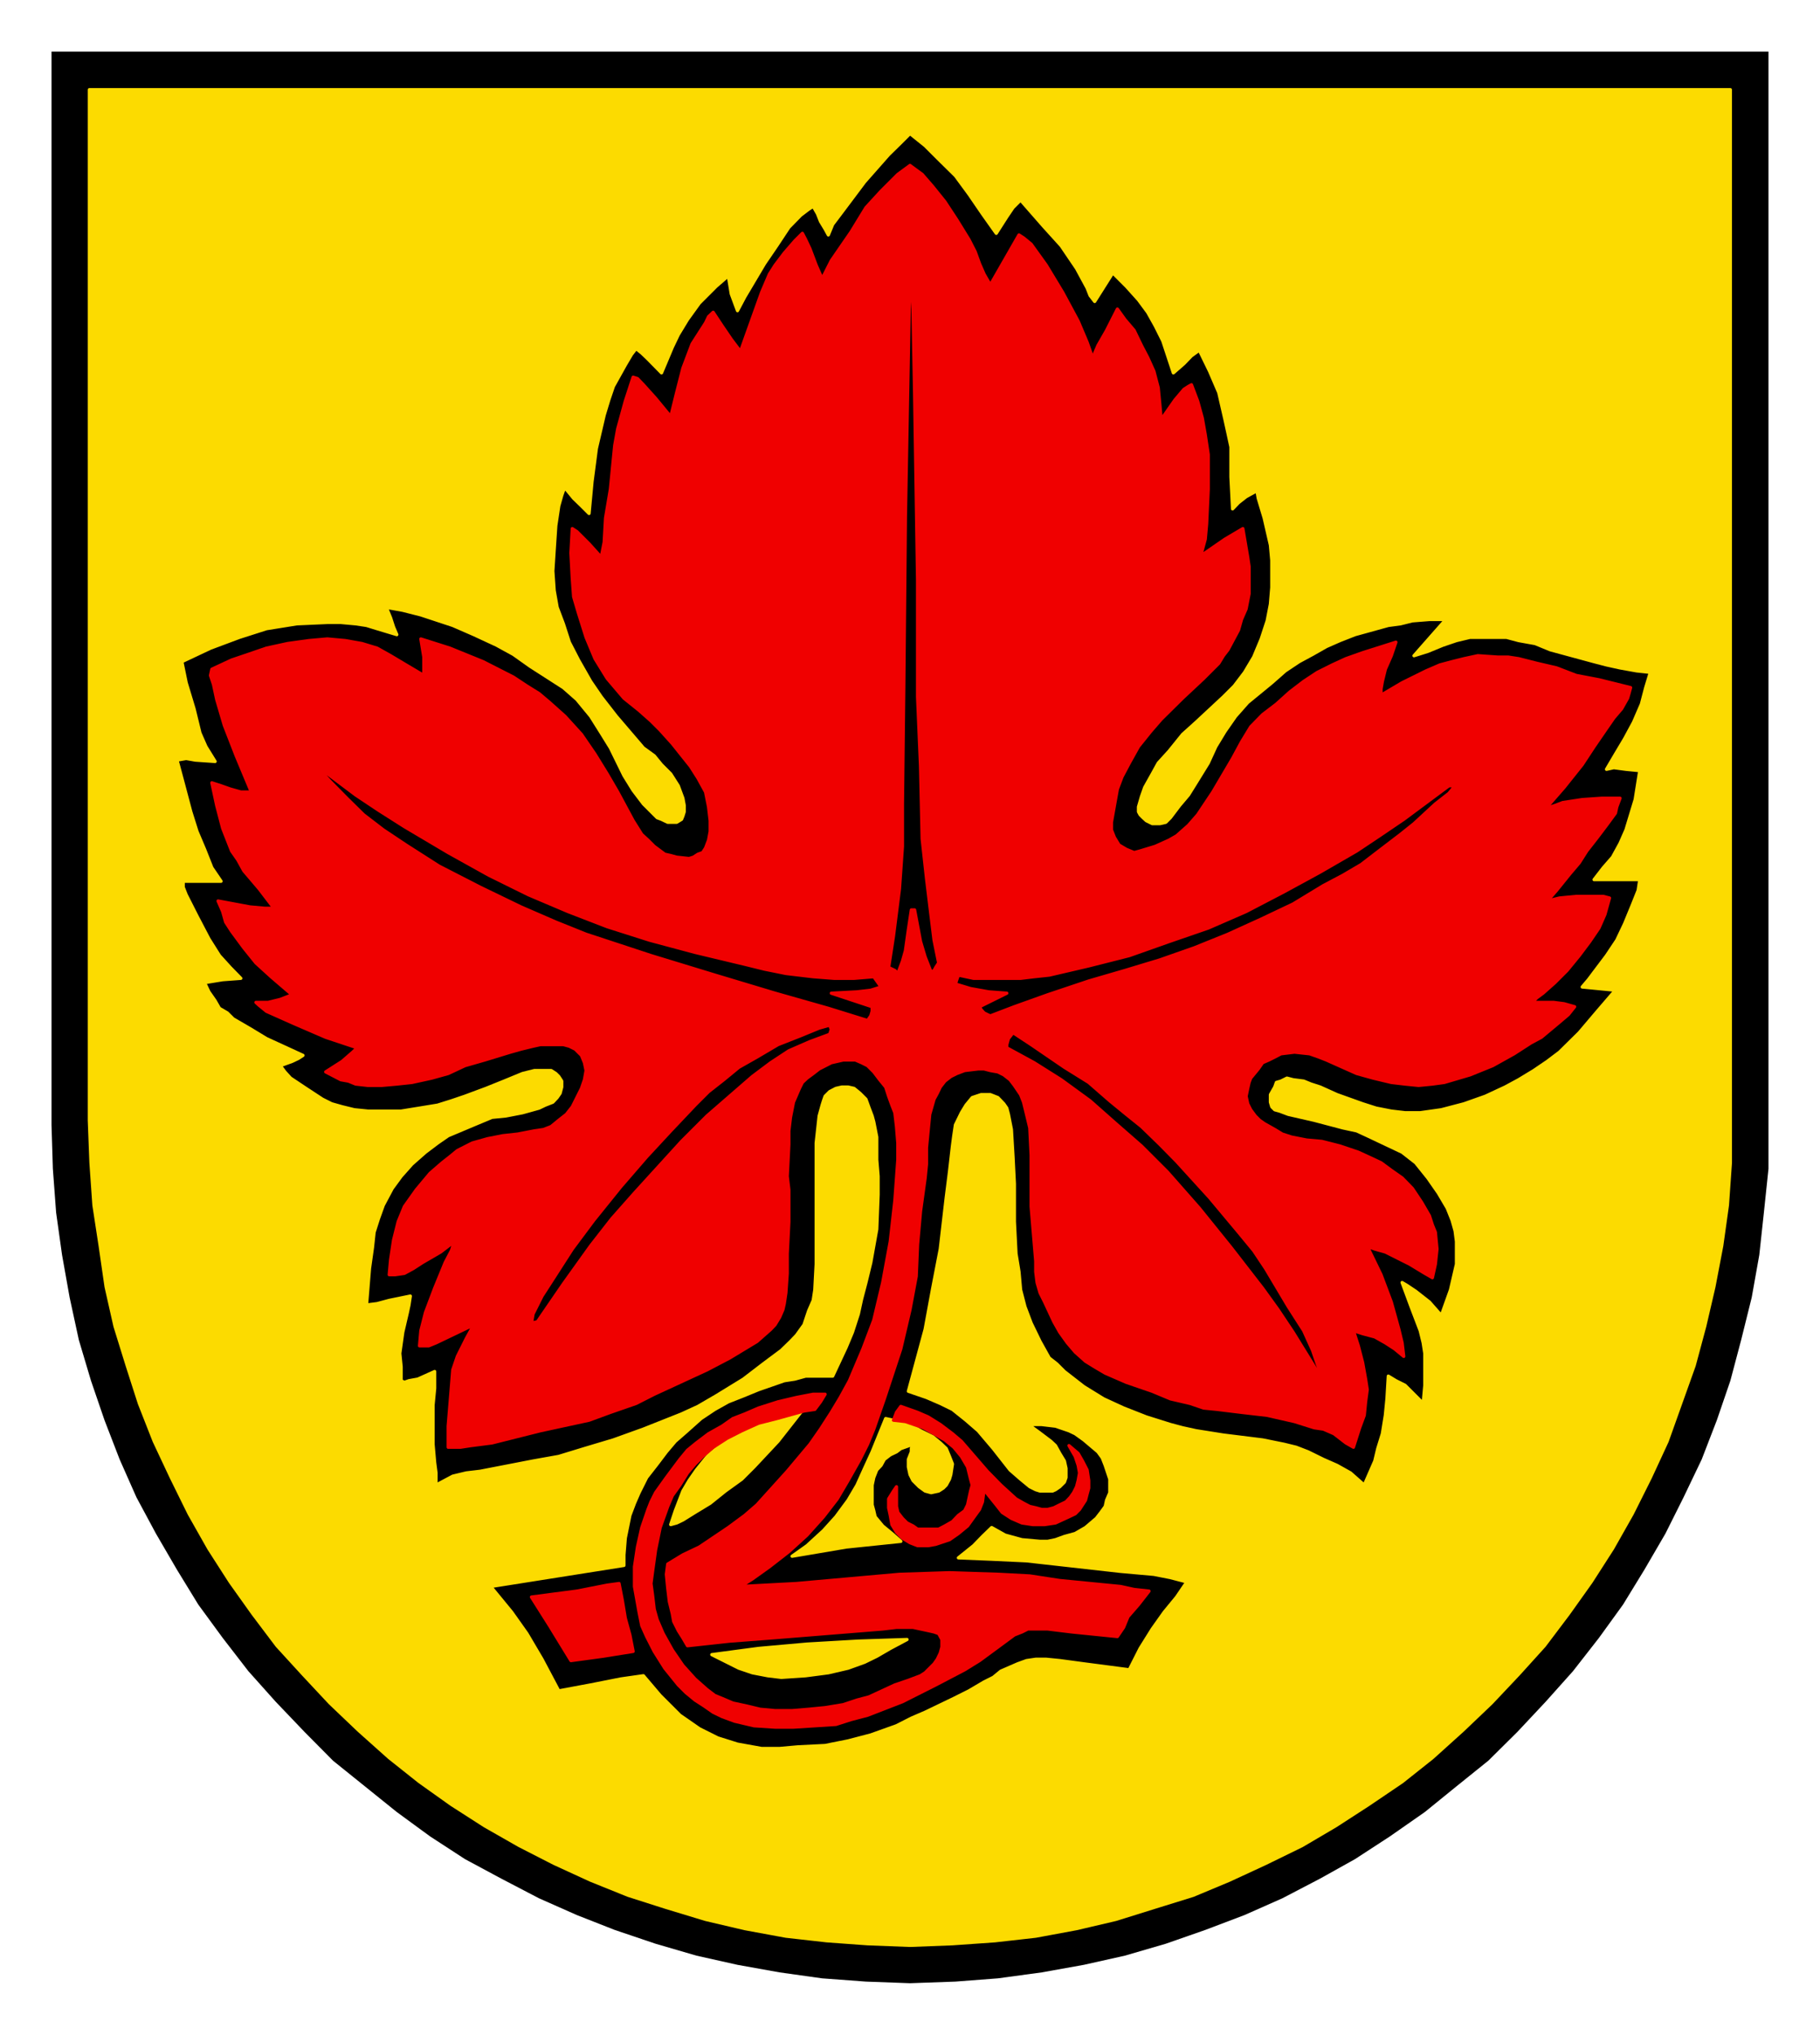 <?xml version="1.0" encoding="UTF-8" standalone="no"?>
<!DOCTYPE svg PUBLIC "-//W3C//DTD SVG 1.0//EN" "http://www.w3.org/TR/2001/REC-SVG-20010904/DTD/svg10.dtd">
<!-- Created with Inkscape (http://www.inkscape.org/) by Marsupilami -->
<svg
   xmlns:svg="http://www.w3.org/2000/svg"
   xmlns="http://www.w3.org/2000/svg"
   version="1.0"
   width="687"
   height="768"
   viewBox="-2.381 -2.381 84.138 94.05"
   id="svg15337">
  <defs
     id="defs15339">
    <clipPath
       id="clipPath13862">
      <path
         d="M 354.48,410.28 L 418.19,410.28 L 418.19,338.65 L 354.48,338.65 L 354.48,410.28 z"
         id="path13864" />
    </clipPath>
    <clipPath
       id="clipPath13874">
      <path
         d="M 354.48,410.28 L 418.19,410.28 L 418.19,338.65 L 354.48,338.65 L 354.48,410.28 z"
         id="path13876" />
    </clipPath>
  </defs>
  <g
     transform="translate(-335.312,-487.718)"
     id="layer1">
    <g
       transform="matrix(1.25,0,0,1.25,-107.925,64.293)"
       id="g13858">
      <g
         clip-path="url(#clipPath13862)"
         id="g13860">
        <g
           id="g13866">
          <path
             d="M 354.59,338.74 L 418.09,338.74 L 418.09,378.43 L 418.09,378.43 L 418.09,380.05 L 417.92,381.67 L 417.75,383.24 L 417.47,384.81 L 417.08,386.38 L 416.68,387.89 L 416.18,389.35 L 415.62,390.8 L 414.95,392.2 L 414.28,393.54 L 413.5,394.88 L 412.71,396.17 L 411.82,397.4 L 410.86,398.63 L 409.85,399.76 L 408.8,400.88 L 407.73,401.94 L 406.55,402.89 L 405.38,403.84 L 404.09,404.74 L 402.8,405.58 L 401.51,406.3 L 400.11,407.03 L 398.71,407.65 L 397.26,408.2 L 395.8,408.71 L 394.29,409.15 L 392.77,409.49 L 391.21,409.77 L 389.59,409.99 L 388.02,410.11 L 386.34,410.17 L 386.34,410.17 L 384.71,410.11 L 383.09,409.99 L 381.52,409.77 L 379.96,409.49 L 378.44,409.15 L 376.93,408.71 L 375.42,408.2 L 374.02,407.65 L 372.62,407.03 L 371.22,406.3 L 369.88,405.58 L 368.59,404.74 L 367.36,403.84 L 366.18,402.89 L 365,401.94 L 363.95,400.88 L 362.88,399.76 L 361.87,398.63 L 360.92,397.4 L 360.02,396.17 L 359.23,394.88 L 358.45,393.54 L 357.73,392.2 L 357.11,390.8 L 356.55,389.35 L 356.05,387.89 L 355.6,386.38 L 355.26,384.81 L 354.98,383.24 L 354.76,381.67 L 354.64,380.05 L 354.59,378.43 L 354.59,338.74 z"
             id="path13868"
             style="fill:#000000;fill-opacity:1;fill-rule:evenodd;stroke:none" />
        </g>
      </g>
    </g>
    <g
       transform="matrix(1.25,0,0,1.25,-107.925,64.293)"
       id="g13870">
      <g
         clip-path="url(#clipPath13874)"
         id="g13872">
        <path
           d="M 385.84,400.65 L 385.84,400.65 L 386.39,400.37 L 386.9,400.15 L 386.9,400.15 L 387.96,399.64 L 388.52,399.36 L 389.08,399.03 L 389.08,399.03 L 389.42,398.86 L 389.7,398.63 L 389.7,398.63 L 390.32,398.36 L 390.65,398.24 L 390.99,398.19 L 390.99,398.19 L 391.38,398.19 L 391.88,398.24 L 392.77,398.36 L 392.77,398.36 L 394.45,398.58 L 394.45,398.58 L 394.85,397.79 L 395.3,397.07 L 395.3,397.07 L 395.74,396.45 L 396.2,395.89 L 396.2,395.89 L 396.58,395.33 L 396.58,395.33 L 395.97,395.17 L 395.36,395.05 L 394.13,394.94 L 394.13,394.94 L 390.65,394.55 L 390.65,394.55 L 389.36,394.49 L 388.13,394.44 L 388.13,394.44 L 388.69,393.99 L 388.69,393.99 L 389.02,393.65 L 389.36,393.32 L 389.36,393.32 L 389.86,393.6 L 390.48,393.77 L 391.15,393.83 L 391.43,393.83 L 391.72,393.77 L 391.72,393.77 L 392.05,393.65 L 392.45,393.54 L 392.45,393.54 L 392.83,393.32 L 393.23,392.98 L 393.23,392.98 L 393.4,392.76 L 393.56,392.54 L 393.61,392.31 L 393.73,392.03 L 393.73,392.03 L 393.73,391.75 L 393.73,391.53 L 393.56,391.02 L 393.56,391.02 L 393.45,390.74 L 393.29,390.52 L 392.77,390.08 L 392.77,390.08 L 392.45,389.85 L 392.22,389.74 L 392.22,389.74 L 391.72,389.57 L 391.21,389.51 L 391.21,389.51 L 390.99,389.51 L 390.88,389.51 L 390.82,389.57 L 390.82,389.57 L 390.88,389.63 L 391.1,389.79 L 391.55,390.13 L 391.55,390.13 L 391.72,390.29 L 391.72,390.29 L 391.88,390.58 L 392.05,390.86 L 392.11,391.13 L 392.11,391.3 L 392.11,391.47 L 392.11,391.47 L 392.05,391.64 L 391.88,391.81 L 391.88,391.81 L 391.72,391.92 L 391.61,391.97 L 391.61,391.97 L 391.38,391.97 L 391.15,391.97 L 390.99,391.92 L 390.77,391.81 L 390.43,391.53 L 390.04,391.19 L 389.42,390.4 L 388.86,389.74 L 388.86,389.74 L 388.41,389.35 L 387.91,388.95 L 387.91,388.95 L 387.46,388.73 L 386.95,388.51 L 386.95,388.51 L 386.28,388.28 L 386.28,388.28 L 386.9,385.99 L 386.9,385.99 L 387.18,384.47 L 387.46,383.02 L 387.46,383.02 L 387.57,382.07 L 387.68,381.12 L 387.8,380.17 L 387.91,379.21 L 387.91,379.21 L 387.96,378.83 L 388.02,378.43 L 388.02,378.43 L 388.24,377.98 L 388.24,377.98 L 388.41,377.7 L 388.64,377.42 L 388.97,377.31 L 389.14,377.31 L 389.31,377.31 L 389.31,377.31 L 389.59,377.42 L 389.81,377.65 L 389.81,377.65 L 389.92,377.81 L 389.98,378.04 L 390.09,378.6 L 390.15,379.61 L 390.15,379.61 L 390.2,380.61 L 390.2,380.61 L 390.2,382.01 L 390.26,383.19 L 390.26,383.19 L 390.37,383.86 L 390.43,384.53 L 390.59,385.15 L 390.82,385.76 L 390.82,385.76 L 391.15,386.44 L 391.49,387.05 L 391.49,387.05 L 391.77,387.27 L 392.05,387.55 L 392.77,388.11 L 393.5,388.56 L 394.24,388.9 L 394.24,388.9 L 395.08,389.23 L 395.97,389.51 L 395.97,389.51 L 396.42,389.63 L 396.92,389.74 L 397.93,389.9 L 397.93,389.9 L 399.38,390.08 L 400.17,390.24 L 400.62,390.35 L 401.06,390.52 L 401.06,390.52 L 401.63,390.8 L 402.13,391.02 L 402.63,391.3 L 403.14,391.75 L 403.14,391.75 L 403.53,390.86 L 403.64,390.4 L 403.81,389.85 L 403.81,389.85 L 403.92,389.17 L 403.98,388.56 L 404.03,387.72 L 404.03,387.72 L 404.31,387.89 L 404.65,388.06 L 404.65,388.06 L 405.1,388.51 L 405.32,388.73 L 405.32,388.73 L 405.38,388.06 L 405.38,387.44 L 405.38,386.88 L 405.38,386.88 L 405.32,386.49 L 405.21,386.04 L 404.87,385.15 L 404.54,384.26 L 404.54,384.26 L 404.71,384.36 L 405.04,384.58 L 405.55,384.98 L 405.55,384.98 L 405.99,385.48 L 405.99,385.48 L 406.33,384.53 L 406.55,383.58 L 406.55,383.58 L 406.55,383.19 L 406.55,383.19 L 406.55,382.74 L 406.5,382.35 L 406.39,381.96 L 406.21,381.51 L 406.21,381.51 L 405.88,380.95 L 405.49,380.39 L 405.04,379.83 L 404.54,379.44 L 404.54,379.44 L 403.25,378.83 L 403.25,378.83 L 402.86,378.65 L 402.35,378.54 L 401.29,378.26 L 400.33,378.04 L 400.01,377.92 L 399.83,377.87 L 399.83,377.87 L 399.72,377.76 L 399.67,377.59 L 399.67,377.48 L 399.67,377.31 L 399.83,377.03 L 399.89,376.86 L 400.06,376.81 L 400.06,376.81 L 400.28,376.7 L 400.51,376.76 L 400.9,376.81 L 400.9,376.81 L 401.17,376.92 L 401.51,377.03 L 402.13,377.31 L 402.13,377.31 L 403.08,377.65 L 403.08,377.65 L 403.58,377.81 L 404.14,377.92 L 404.65,377.98 L 405.21,377.98 L 405.21,377.98 L 405.99,377.87 L 406.83,377.65 L 407.62,377.37 L 408.35,377.03 L 408.35,377.03 L 408.85,376.76 L 409.41,376.42 L 409.91,376.08 L 410.36,375.74 L 410.36,375.74 L 411.09,375.02 L 411.76,374.23 L 412.43,373.45 L 412.43,373.45 L 411.82,373.39 L 411.2,373.33 L 411.2,373.33 L 411.43,373.06 L 411.64,372.78 L 411.64,372.78 L 412.1,372.17 L 412.48,371.6 L 412.48,371.6 L 412.77,370.99 L 413.05,370.31 L 413.27,369.76 L 413.33,369.36 L 413.33,369.36 L 412.88,369.36 L 412.48,369.36 L 411.64,369.36 L 411.64,369.36 L 411.98,368.92 L 412.32,368.53 L 412.32,368.53 L 412.6,368.02 L 412.82,367.52 L 412.99,366.96 L 413.16,366.4 L 413.16,366.4 L 413.33,365.33 L 413.33,365.33 L 412.82,365.28 L 412.37,365.22 L 412.1,365.28 L 412.1,365.28 L 412.43,364.72 L 412.77,364.15 L 413.1,363.54 L 413.39,362.87 L 413.39,362.87 L 413.55,362.26 L 413.72,361.7 L 413.72,361.7 L 413.77,361.7 L 413.77,361.7 L 413.21,361.64 L 412.6,361.53 L 412.6,361.53 L 412.1,361.42 L 411.64,361.3 L 411.64,361.3 L 410.02,360.86 L 410.02,360.86 L 409.46,360.63 L 408.85,360.52 L 408.85,360.52 L 408.4,360.4 L 407.95,360.4 L 407.56,360.4 L 407.05,360.4 L 407.05,360.4 L 406.55,360.52 L 406.05,360.69 L 406.05,360.69 L 405.49,360.92 L 404.98,361.08 L 404.98,361.08 L 406.16,359.74 L 406.16,359.74 L 405.55,359.74 L 404.92,359.79 L 404.92,359.79 L 404.48,359.9 L 404.03,359.96 L 404.03,359.96 L 402.8,360.3 L 402.24,360.52 L 401.74,360.74 L 401.23,361.03 L 400.73,361.3 L 400.22,361.64 L 399.72,362.08 L 399.72,362.08 L 398.83,362.81 L 398.83,362.81 L 398.38,363.32 L 397.99,363.88 L 397.99,363.88 L 397.65,364.44 L 397.37,365.05 L 397.37,365.05 L 396.92,365.78 L 396.64,366.23 L 396.31,366.62 L 396.31,366.62 L 395.97,367.07 L 395.8,367.24 L 395.58,367.29 L 395.58,367.29 L 395.3,367.29 L 395.08,367.18 L 395.08,367.18 L 394.96,367.07 L 394.85,366.96 L 394.79,366.85 L 394.79,366.67 L 394.9,366.29 L 395.02,365.95 L 395.02,365.95 L 395.3,365.45 L 395.52,365.05 L 395.52,365.05 L 395.92,364.61 L 395.92,364.61 L 396.42,363.99 L 396.92,363.54 L 397.93,362.6 L 397.93,362.6 L 398.33,362.2 L 398.71,361.7 L 399.05,361.13 L 399.33,360.46 L 399.33,360.46 L 399.55,359.79 L 399.67,359.17 L 399.72,358.56 L 399.72,358.17 L 399.72,358.17 L 399.72,357.55 L 399.67,356.99 L 399.44,355.99 L 399.22,355.26 L 399.17,354.98 L 399.17,354.98 L 398.77,355.2 L 398.49,355.42 L 398.27,355.65 L 398.27,355.65 L 398.21,354.47 L 398.21,353.36 L 398.21,353.36 L 398.1,352.85 L 397.99,352.35 L 397.76,351.35 L 397.76,351.35 L 397.42,350.56 L 397.04,349.78 L 397.04,349.78 L 396.75,349.99 L 396.47,350.28 L 396.08,350.62 L 396.08,350.62 L 395.69,349.44 L 395.41,348.88 L 395.13,348.38 L 395.13,348.38 L 394.79,347.92 L 394.34,347.42 L 393.84,346.92 L 393.84,346.92 L 393.17,347.98 L 393.17,347.98 L 393,347.76 L 392.89,347.48 L 392.5,346.76 L 392.5,346.76 L 391.93,345.92 L 391.27,345.19 L 390.43,344.23 L 390.43,344.23 L 390.15,344.51 L 389.92,344.85 L 389.53,345.46 L 389.53,345.46 L 389.02,344.74 L 388.52,344.01 L 388.02,343.33 L 387.4,342.72 L 387.4,342.72 L 386.9,342.22 L 386.34,341.77 L 386.34,341.77 L 386,342.11 L 385.55,342.55 L 384.66,343.56 L 383.82,344.68 L 383.48,345.13 L 383.32,345.52 L 383.32,345.52 L 383.2,345.3 L 383.03,345.02 L 382.92,344.74 L 382.76,344.46 L 382.76,344.46 L 382.59,344.57 L 382.3,344.79 L 381.86,345.24 L 381.41,345.92 L 380.96,346.58 L 380.23,347.81 L 379.96,348.32 L 379.96,348.32 L 379.73,347.7 L 379.62,347.03 L 379.62,347.03 L 379.17,347.42 L 378.55,348.04 L 378.55,348.04 L 378.11,348.65 L 377.77,349.21 L 377.55,349.67 L 377.55,349.67 L 377.15,350.62 L 377.15,350.62 L 376.65,350.11 L 376.42,349.89 L 376.21,349.72 L 376.21,349.72 L 376.04,349.94 L 375.81,350.33 L 375.37,351.12 L 375.37,351.12 L 375.2,351.62 L 375.03,352.18 L 374.74,353.42 L 374.58,354.64 L 374.47,355.82 L 374.47,355.82 L 374.19,355.54 L 373.9,355.26 L 373.58,354.87 L 373.58,354.87 L 373.52,354.98 L 373.46,355.15 L 373.35,355.54 L 373.24,356.27 L 373.24,356.27 L 373.18,357.17 L 373.13,357.95 L 373.18,358.67 L 373.29,359.29 L 373.52,359.9 L 373.74,360.58 L 374.08,361.24 L 374.53,362.03 L 374.53,362.03 L 374.92,362.6 L 375.48,363.32 L 376.48,364.49 L 376.48,364.49 L 376.88,364.78 L 376.88,364.78 L 377.15,365.11 L 377.49,365.45 L 377.77,365.89 L 377.94,366.35 L 377.94,366.35 L 377.99,366.62 L 377.99,366.85 L 377.99,366.85 L 377.94,367.01 L 377.89,367.13 L 377.89,367.13 L 377.71,367.24 L 377.55,367.24 L 377.55,367.24 L 377.44,367.24 L 377.38,367.24 L 377.15,367.13 L 377.15,367.13 L 376.99,367.07 L 376.82,366.9 L 376.48,366.56 L 376.1,366.06 L 375.76,365.51 L 375.26,364.49 L 374.92,363.94 L 374.92,363.94 L 374.53,363.32 L 374.53,363.32 L 374.02,362.7 L 373.52,362.26 L 372.29,361.47 L 372.29,361.47 L 371.67,361.03 L 371.05,360.69 L 371.05,360.69 L 370.21,360.3 L 369.43,359.96 L 368.25,359.57 L 368.25,359.57 L 367.58,359.4 L 366.97,359.29 L 366.97,359.29 L 367.13,359.68 L 367.13,359.68 L 367.24,360.02 L 367.36,360.3 L 367.36,360.3 L 366.63,360.08 L 366.24,359.96 L 365.84,359.9 L 365.84,359.9 L 365.29,359.85 L 364.79,359.85 L 363.66,359.9 L 362.54,360.08 L 361.54,360.4 L 361.54,360.4 L 360.47,360.8 L 359.41,361.3 L 359.41,361.3 L 359.57,362.08 L 359.86,363.04 L 360.08,363.94 L 360.3,364.44 L 360.3,364.44 L 360.64,364.99 L 360.64,364.99 L 359.91,364.94 L 359.57,364.88 L 359.23,364.94 L 359.23,364.94 L 359.41,365.61 L 359.74,366.85 L 359.97,367.58 L 360.25,368.24 L 360.52,368.92 L 360.86,369.42 L 359.46,369.42 L 359.46,369.42 L 359.46,369.64 L 359.57,369.92 L 359.97,370.71 L 360.41,371.55 L 360.8,372.17 L 360.8,372.17 L 361.2,372.61 L 361.59,373.01 L 361.59,373.01 L 360.92,373.06 L 360.25,373.17 L 360.25,373.17 L 360.41,373.51 L 360.64,373.84 L 360.8,374.12 L 360.8,374.12 L 361.09,374.29 L 361.31,374.51 L 361.31,374.51 L 361.98,374.9 L 362.54,375.24 L 363.89,375.86 L 363.89,375.86 L 363.72,375.97 L 363.49,376.08 L 363.05,376.24 L 363.05,376.24 L 363.22,376.47 L 363.43,376.7 L 364,377.08 L 364,377.08 L 364.61,377.48 L 364.61,377.48 L 364.95,377.65 L 365.34,377.76 L 365.79,377.87 L 366.29,377.92 L 366.29,377.92 L 366.91,377.92 L 367.52,377.92 L 367.52,377.92 L 368.2,377.81 L 368.87,377.7 L 368.87,377.7 L 369.38,377.54 L 369.88,377.37 L 370.66,377.08 L 370.66,377.08 L 371.33,376.81 L 371.33,376.81 L 372.01,376.53 L 372.45,376.42 L 372.9,376.42 L 372.9,376.42 L 373.07,376.42 L 373.24,376.53 L 373.35,376.64 L 373.46,376.81 L 373.46,376.81 L 373.46,377.03 L 373.4,377.26 L 373.29,377.42 L 373.13,377.59 L 373.13,377.59 L 372.85,377.7 L 372.62,377.81 L 372.01,377.98 L 371.39,378.1 L 370.88,378.15 L 370.88,378.15 L 370.21,378.43 L 370.21,378.43 L 369.26,378.83 L 368.87,379.1 L 368.42,379.44 L 368.42,379.44 L 367.92,379.88 L 367.52,380.33 L 367.19,380.78 L 366.86,381.4 L 366.86,381.4 L 366.68,381.9 L 366.52,382.4 L 366.52,382.4 L 366.46,382.96 L 366.35,383.74 L 366.24,385.09 L 366.24,385.09 L 366.63,385.04 L 367.08,384.92 L 367.86,384.76 L 367.86,384.76 L 367.81,385.09 L 367.75,385.37 L 367.75,385.37 L 367.58,386.1 L 367.47,386.88 L 367.47,386.88 L 367.52,387.38 L 367.52,387.89 L 367.52,387.89 L 367.64,387.95 L 367.81,387.89 L 368.14,387.83 L 368.76,387.55 L 368.76,387.55 L 368.76,388.17 L 368.7,388.79 L 368.7,388.79 L 368.7,389.57 L 368.7,389.57 L 368.7,390.24 L 368.76,390.92 L 368.76,390.92 L 368.81,391.3 L 368.81,391.75 L 368.81,391.75 L 369.43,391.42 L 369.43,391.42 L 369.93,391.3 L 370.44,391.24 L 370.44,391.24 L 372.4,390.86 L 372.4,390.86 L 373.35,390.69 L 374.3,390.4 L 375.37,390.08 L 376.48,389.68 L 376.48,389.68 L 377.89,389.12 L 378.5,388.84 L 379.17,388.45 L 379.17,388.45 L 380.18,387.83 L 380.91,387.27 L 380.91,387.27 L 381.58,386.77 L 381.92,386.44 L 382.14,386.21 L 382.14,386.21 L 382.42,385.82 L 382.59,385.31 L 382.59,385.31 L 382.76,384.92 L 382.82,384.53 L 382.82,384.53 L 382.87,383.58 L 382.87,382.63 L 382.87,382.63 L 382.87,379.1 L 382.87,379.1 L 382.92,378.65 L 382.98,378.1 L 382.98,378.1 L 383.09,377.7 L 383.14,377.54 L 383.2,377.37 L 383.2,377.37 L 383.37,377.2 L 383.6,377.08 L 383.6,377.08 L 383.82,377.03 L 384.05,377.03 L 384.27,377.08 L 384.49,377.26 L 384.49,377.26 L 384.6,377.37 L 384.71,377.48 L 384.83,377.81 L 384.83,377.81 L 384.94,378.1 L 385,378.32 L 385.11,378.88 L 385.11,378.88 L 385.11,379.33 L 385.11,379.72 L 385.11,379.72 L 385.16,380.33 L 385.16,381.01 L 385.16,381.01 L 385.11,382.29 L 384.89,383.52 L 384.89,383.52 L 384.71,384.26 L 384.71,384.26 L 384.55,384.87 L 384.43,385.42 L 384.43,385.42 L 384.21,386.1 L 383.98,386.65 L 383.48,387.72 L 383.48,387.72 L 382.98,387.72 L 382.48,387.72 L 382.48,387.72 L 382.08,387.83 L 381.69,387.89 L 381.69,387.89 L 380.74,388.22 L 380.74,388.22 L 380.18,388.45 L 379.62,388.67 L 379.12,388.95 L 378.61,389.29 L 378.61,389.29 L 378.05,389.79 L 378.05,389.79 L 377.66,390.13 L 377.33,390.52 L 377.33,390.52 L 376.99,390.97 L 376.99,390.97 L 376.6,391.47 L 376.32,392.03 L 376.32,392.03 L 376.15,392.42 L 375.98,392.87 L 375.81,393.71 L 375.81,393.71 L 375.76,394.33 L 375.76,394.72 L 375.76,394.72 L 370.83,395.5 L 370.83,395.5 L 371.61,396.45 L 371.61,396.45 L 372.17,397.24 L 372.73,398.19 L 373.35,399.36 L 373.35,399.36 L 374.53,399.14 L 375.64,398.92 L 375.64,398.92 L 376.48,398.8 L 376.48,398.8 L 377.1,399.53 L 377.44,399.87 L 377.83,400.26 L 377.83,400.26 L 378.55,400.76 L 379.23,401.1 L 379.96,401.33 L 380.85,401.49 L 380.85,401.49 L 381.52,401.49 L 382.19,401.43 L 382.19,401.43 L 383.2,401.38 L 384.05,401.21 L 384.89,400.99 L 385.84,400.65 L 385.84,400.65 z M 355.99,340.15 L 416.68,340.15 L 416.68,378.26 L 416.68,378.26 L 416.68,379.83 L 416.57,381.4 L 416.36,382.9 L 416.07,384.42 L 415.73,385.88 L 415.34,387.33 L 414.84,388.73 L 414.34,390.13 L 413.72,391.47 L 413.05,392.81 L 412.32,394.1 L 411.53,395.33 L 410.69,396.51 L 409.8,397.69 L 408.85,398.74 L 407.84,399.81 L 406.78,400.82 L 405.66,401.83 L 404.54,402.72 L 403.3,403.56 L 402.08,404.35 L 400.84,405.08 L 399.49,405.74 L 398.15,406.36 L 396.81,406.92 L 395.36,407.37 L 393.95,407.81 L 392.5,408.15 L 390.99,408.43 L 389.48,408.6 L 387.91,408.71 L 386.34,408.77 L 386.34,408.77 L 384.77,408.71 L 383.26,408.6 L 381.75,408.43 L 380.23,408.15 L 378.78,407.81 L 377.33,407.37 L 375.92,406.92 L 374.53,406.36 L 373.18,405.74 L 371.89,405.08 L 370.61,404.35 L 369.38,403.56 L 368.2,402.72 L 367.08,401.83 L 365.95,400.82 L 364.89,399.81 L 363.89,398.74 L 362.93,397.69 L 362.04,396.51 L 361.2,395.33 L 360.41,394.1 L 359.68,392.81 L 359.02,391.47 L 358.39,390.13 L 357.84,388.73 L 357.39,387.33 L 356.94,385.88 L 356.61,384.42 L 356.39,382.9 L 356.16,381.4 L 356.05,379.83 L 355.99,378.26 L 355.99,340.15 z M 377.49,393.21 L 377.49,393.21 L 377.66,392.7 L 377.66,392.7 L 377.94,391.97 L 378.17,391.58 L 378.44,391.19 L 378.44,391.19 L 378.89,390.63 L 379.45,390.19 L 379.45,390.19 L 379.73,389.96 L 380.07,389.79 L 380.68,389.51 L 380.68,389.51 L 381.64,389.23 L 382.3,389.06 L 382.3,389.06 L 381.46,390.13 L 380.57,391.08 L 380.57,391.08 L 380.12,391.53 L 379.51,391.97 L 378.95,392.42 L 378.39,392.76 L 378.39,392.76 L 377.94,393.04 L 377.71,393.15 L 377.49,393.21 L 377.49,393.21 z M 381.98,394.38 L 381.98,394.38 L 382.53,393.99 L 382.53,393.99 L 383.14,393.43 L 383.6,392.92 L 384.05,392.31 L 384.38,391.75 L 384.66,391.13 L 384.94,390.52 L 385.44,389.29 L 385.44,389.29 L 385.95,389.4 L 385.95,389.4 L 386.34,389.51 L 386.73,389.74 L 387.18,389.96 L 387.46,390.19 L 387.46,390.19 L 387.68,390.4 L 387.8,390.69 L 387.8,390.69 L 387.91,390.97 L 387.85,391.36 L 387.85,391.36 L 387.8,391.53 L 387.68,391.75 L 387.57,391.86 L 387.4,391.97 L 387.4,391.97 L 387.12,392.03 L 386.9,391.97 L 386.68,391.81 L 386.45,391.58 L 386.34,391.36 L 386.28,391.08 L 386.28,390.8 L 386.39,390.52 L 386.39,390.52 L 386.39,390.4 L 386.45,390.24 L 386.45,390.24 L 386,390.4 L 385.84,390.52 L 385.61,390.63 L 385.61,390.63 L 385.39,390.8 L 385.27,391.02 L 385.11,391.19 L 385,391.47 L 385,391.47 L 384.94,391.75 L 384.94,392.08 L 384.94,392.08 L 384.94,392.48 L 384.94,392.48 L 385,392.7 L 385.05,392.92 L 385.33,393.26 L 385.67,393.54 L 386,393.83 L 386,393.83 L 383.98,394.04 L 381.98,394.38 L 381.98,394.38 z M 384.66,398.3 L 384.66,398.3 L 384.05,398.52 L 383.32,398.69 L 382.48,398.8 L 381.58,398.86 L 381.58,398.86 L 381.08,398.8 L 380.51,398.69 L 380.51,398.69 L 380.01,398.52 L 379.57,398.3 L 379.01,398.02 L 379.01,398.02 L 380.74,397.79 L 382.53,397.63 L 382.53,397.63 L 384.43,397.52 L 384.43,397.52 L 386.23,397.46 L 386.23,397.46 L 385.61,397.79 L 385.11,398.08 L 384.66,398.3 L 384.66,398.3 z"
           id="path13878"
           style="fill:#fcdb00;fill-opacity:1;fill-rule:evenodd;stroke:#fcdb00;stroke-width:0.12;stroke-linecap:round;stroke-linejoin:round;stroke-miterlimit:10;stroke-dasharray:none;stroke-opacity:1" />
        <path
           d="M 401.51,387.72 L 401.51,387.72 L 401.51,387.55 L 401.4,387.27 L 401.23,386.77 L 401.23,386.77 L 400.9,386.04 L 400.33,385.15 L 399.49,383.74 L 399.49,383.74 L 399.05,383.08 L 398.49,382.4 L 397.42,381.12 L 397.42,381.12 L 396.2,379.78 L 395.58,379.15 L 394.9,378.49 L 394.9,378.49 L 394.34,378.04 L 393.73,377.54 L 393.73,377.54 L 392.95,376.86 L 392.05,376.3 L 392.05,376.3 L 390.82,375.46 L 390.82,375.46 L 390.15,375.02 L 390.15,375.02 L 389.98,375.24 L 389.92,375.46 L 389.92,375.58 L 389.92,375.58 L 390.93,376.13 L 391.93,376.76 L 391.93,376.76 L 393,377.54 L 393.95,378.38 L 394.9,379.21 L 395.86,380.17 L 395.86,380.17 L 397.04,381.51 L 397.04,381.51 L 398.21,382.96 L 399.38,384.47 L 399.38,384.47 L 399.95,385.26 L 400.51,386.1 L 401.51,387.72 L 401.51,387.72 z M 372.34,385.76 L 372.34,385.76 L 372.56,385.71 L 372.56,385.71 L 373.52,384.31 L 374.53,382.9 L 374.53,382.9 L 375.31,381.9 L 376.15,380.95 L 377.89,379.04 L 377.89,379.04 L 378.83,378.1 L 378.83,378.1 L 379.67,377.37 L 380.51,376.64 L 380.51,376.64 L 381.19,376.13 L 381.86,375.69 L 382.64,375.35 L 383.37,375.08 L 383.37,375.08 L 383.43,374.9 L 383.37,374.74 L 383.37,374.74 L 382.98,374.85 L 382.3,375.13 L 381.46,375.46 L 380.68,375.92 L 380.68,375.92 L 380.01,376.3 L 379.45,376.76 L 378.89,377.2 L 378.39,377.7 L 377.49,378.65 L 376.6,379.61 L 376.6,379.61 L 375.64,380.72 L 374.64,381.96 L 374.64,381.96 L 373.85,383.02 L 373.13,384.14 L 373.13,384.14 L 372.73,384.76 L 372.4,385.42 L 372.4,385.42 L 372.34,385.76 L 372.34,385.76 z M 384.77,374.57 L 384.77,374.57 L 384.89,374.4 L 384.94,374.23 L 384.94,374.06 L 384.94,374.06 L 383.43,373.56 L 383.43,373.56 L 384.38,373.51 L 384.89,373.45 L 385.27,373.33 L 385,372.95 L 385,372.95 L 384.27,373.01 L 383.54,373.01 L 383.54,373.01 L 382.76,372.95 L 381.75,372.83 L 381.75,372.83 L 380.96,372.67 L 380.23,372.49 L 380.23,372.49 L 378.39,372.05 L 376.71,371.6 L 375.14,371.1 L 373.69,370.54 L 372.23,369.92 L 370.77,369.2 L 369.26,368.36 L 367.64,367.4 L 367.64,367.4 L 366.68,366.79 L 365.84,366.23 L 364.27,365.05 L 364.27,365.05 L 364.89,365.72 L 365.51,366.35 L 366.13,366.96 L 366.86,367.52 L 366.86,367.52 L 367.7,368.08 L 368.92,368.86 L 368.92,368.86 L 370.44,369.64 L 371.95,370.37 L 371.95,370.37 L 373.24,370.93 L 374.36,371.38 L 376.76,372.17 L 376.76,372.17 L 379.12,372.89 L 381.35,373.56 L 383.32,374.12 L 384.77,374.57 L 384.77,374.57 z M 389.31,374.4 L 389.31,374.4 L 390.2,374.06 L 391.43,373.62 L 391.43,373.62 L 392.95,373.11 L 394.29,372.72 L 395.58,372.33 L 396.86,371.88 L 396.86,371.88 L 398.1,371.38 L 399.33,370.82 L 400.51,370.26 L 401.63,369.58 L 401.63,369.58 L 402.35,369.2 L 403.03,368.8 L 403.03,368.8 L 403.76,368.24 L 404.48,367.69 L 404.48,367.69 L 404.98,367.29 L 404.98,367.29 L 405.77,366.56 L 406.27,366.17 L 406.5,365.89 L 406.5,365.89 L 406.27,365.89 L 406.27,365.89 L 404.6,367.13 L 403.7,367.74 L 402.86,368.3 L 402.86,368.3 L 401.51,369.08 L 400.17,369.81 L 398.77,370.54 L 397.37,371.15 L 395.92,371.65 L 394.45,372.17 L 392.95,372.55 L 391.49,372.89 L 391.49,372.89 L 390.93,372.95 L 390.43,373.01 L 389.36,373.01 L 389.36,373.01 L 388.69,373.01 L 388.69,373.01 L 388.13,372.89 L 388.13,372.89 L 388.07,373.06 L 388.02,373.22 L 388.02,373.22 L 388.58,373.39 L 388.58,373.39 L 389.25,373.51 L 389.92,373.56 L 389.92,373.56 L 388.91,374.06 L 388.91,374.06 L 388.97,374.17 L 389.08,374.29 L 389.2,374.35 L 389.31,374.4 L 389.31,374.4 z M 385.89,372.83 L 385.89,372.83 L 386.06,372.38 L 386.17,371.99 L 386.17,371.99 L 386.28,371.21 L 386.39,370.48 L 386.39,370.48 L 386.51,370.48 L 386.51,370.48 L 386.73,371.65 L 386.9,372.22 L 387.12,372.78 L 387.12,372.78 L 387.23,372.72 L 387.29,372.61 L 387.4,372.44 L 387.4,372.44 L 387.23,371.6 L 387.12,370.71 L 387.12,370.71 L 386.95,369.31 L 386.79,367.85 L 386.79,367.85 L 386.73,365.17 L 386.62,362.6 L 386.62,358.28 L 386.62,358.28 L 386.51,351.35 L 386.45,348.26 L 386.39,347.2 L 386.34,346.64 L 386.34,346.64 L 386.28,349.89 L 386.17,355.93 L 386.11,362.26 L 386.06,366.56 L 386.06,366.56 L 386.06,368.13 L 385.95,369.7 L 385.95,369.7 L 385.73,371.44 L 385.73,371.44 L 385.55,372.61 L 385.55,372.61 L 385.78,372.72 L 385.89,372.83 L 385.89,372.83 z M 394.01,397.35 L 394.01,397.35 L 392.33,397.18 L 391.43,397.07 L 390.7,397.07 L 390.7,397.07 L 390.48,397.18 L 390.2,397.29 L 389.59,397.74 L 388.91,398.24 L 388.36,398.58 L 388.36,398.58 L 387.29,399.14 L 386.06,399.76 L 384.77,400.26 L 384.16,400.42 L 383.6,400.6 L 383.6,400.6 L 382.82,400.65 L 382.03,400.7 L 382.03,400.7 L 381.35,400.7 L 381.35,400.7 L 380.57,400.65 L 379.85,400.48 L 379.85,400.48 L 379.39,400.31 L 379.06,400.15 L 378.73,399.92 L 378.39,399.7 L 378.39,399.7 L 378.05,399.42 L 377.77,399.14 L 377.27,398.52 L 377.27,398.52 L 376.88,397.9 L 376.6,397.35 L 376.6,397.35 L 376.42,396.95 L 376.32,396.45 L 376.15,395.5 L 376.15,395.5 L 376.15,394.77 L 376.26,394.04 L 376.42,393.32 L 376.65,392.65 L 376.65,392.65 L 376.76,392.37 L 376.93,392.03 L 377.33,391.47 L 377.33,391.47 L 377.83,390.8 L 378.11,390.46 L 378.44,390.19 L 378.44,390.19 L 378.89,389.85 L 378.89,389.85 L 379.39,389.57 L 379.79,389.29 L 380.23,389.12 L 380.74,388.9 L 380.74,388.9 L 381.46,388.67 L 382.14,388.51 L 382.76,388.39 L 383.03,388.39 L 383.2,388.39 L 383.2,388.39 L 383.03,388.67 L 382.82,388.95 L 382.82,388.95 L 382.42,389.01 L 381.41,389.29 L 380.74,389.46 L 380.12,389.74 L 379.57,390.02 L 379.06,390.35 L 379.06,390.35 L 378.67,390.69 L 378.39,390.97 L 378.11,391.3 L 377.83,391.75 L 377.83,391.75 L 377.55,392.14 L 377.38,392.54 L 377.1,393.32 L 376.93,394.15 L 376.82,394.94 L 376.82,394.94 L 376.76,395.39 L 376.82,395.83 L 376.88,396.34 L 376.99,396.73 L 376.99,396.73 L 377.21,397.24 L 377.55,397.85 L 377.55,397.85 L 377.94,398.42 L 378.39,398.92 L 378.39,398.92 L 378.83,399.31 L 379.12,399.53 L 379.39,399.64 L 379.39,399.64 L 379.79,399.81 L 380.3,399.92 L 380.8,400.04 L 381.35,400.09 L 381.98,400.09 L 382.59,400.04 L 383.2,399.98 L 383.87,399.87 L 383.87,399.87 L 384.38,399.7 L 384.83,399.58 L 385.78,399.14 L 385.78,399.14 L 386.28,398.97 L 386.73,398.8 L 386.9,398.69 L 387.07,398.52 L 387.23,398.36 L 387.35,398.19 L 387.35,398.19 L 387.46,397.96 L 387.52,397.74 L 387.52,397.74 L 387.52,397.46 L 387.46,397.35 L 387.4,397.24 L 387.4,397.24 L 387.23,397.18 L 387.01,397.13 L 386.45,397.01 L 385.84,397.01 L 385.33,397.07 L 385.33,397.07 L 381.24,397.4 L 381.24,397.4 L 379.67,397.52 L 378.11,397.69 L 378.11,397.69 L 377.94,397.4 L 377.77,397.13 L 377.6,396.79 L 377.55,396.51 L 377.55,396.51 L 377.44,396.06 L 377.38,395.56 L 377.33,395.05 L 377.38,394.67 L 377.38,394.67 L 377.94,394.33 L 378.55,394.04 L 378.55,394.04 L 379.62,393.32 L 380.23,392.87 L 380.68,392.48 L 380.68,392.48 L 381.8,391.24 L 381.8,391.24 L 382.64,390.24 L 383.03,389.68 L 383.43,389.06 L 383.43,389.06 L 383.76,388.51 L 384.1,387.89 L 384.1,387.89 L 384.6,386.71 L 385,385.65 L 385,385.65 L 385.33,384.26 L 385.61,382.74 L 385.78,381.23 L 385.89,379.72 L 385.89,379.72 L 385.89,379.1 L 385.84,378.49 L 385.84,378.49 L 385.78,377.98 L 385.67,377.7 L 385.55,377.37 L 385.55,377.37 L 385.44,377.03 L 385.22,376.76 L 385.22,376.76 L 385,376.47 L 384.77,376.24 L 384.77,376.24 L 384.55,376.13 L 384.32,376.03 L 384.1,376.03 L 383.87,376.03 L 383.43,376.13 L 382.98,376.36 L 382.98,376.36 L 382.76,376.53 L 382.53,376.7 L 382.36,376.86 L 382.25,377.08 L 382.03,377.59 L 381.92,378.15 L 381.92,378.15 L 381.86,378.65 L 381.86,379.15 L 381.86,379.15 L 381.8,380.33 L 381.8,380.33 L 381.86,380.83 L 381.86,380.83 L 381.86,382.01 L 381.8,383.19 L 381.8,383.19 L 381.8,383.92 L 381.75,384.64 L 381.75,384.64 L 381.69,385.04 L 381.64,385.26 L 381.52,385.54 L 381.52,385.54 L 381.35,385.82 L 381.19,385.99 L 380.68,386.44 L 380.68,386.44 L 379.67,387.05 L 378.83,387.49 L 376.88,388.39 L 376.88,388.39 L 376.21,388.73 L 376.21,388.73 L 375.26,389.06 L 374.47,389.35 L 372.67,389.74 L 372.67,389.74 L 370.88,390.19 L 370.1,390.29 L 369.71,390.35 L 369.26,390.35 L 369.26,390.35 L 369.26,390.02 L 369.26,389.57 L 369.26,389.57 L 369.38,388.11 L 369.43,387.49 L 369.6,386.99 L 369.6,386.99 L 369.93,386.33 L 370.21,385.82 L 370.21,385.82 L 368.81,386.49 L 368.81,386.49 L 368.54,386.6 L 368.2,386.6 L 368.2,386.6 L 368.25,386.04 L 368.42,385.37 L 368.42,385.37 L 368.59,384.92 L 368.76,384.47 L 368.76,384.47 L 369.15,383.52 L 369.38,383.08 L 369.49,382.74 L 369.49,382.74 L 368.98,383.13 L 368.31,383.52 L 367.97,383.74 L 367.64,383.92 L 367.3,383.97 L 367.08,383.97 L 367.08,383.97 L 367.13,383.42 L 367.24,382.69 L 367.41,382.01 L 367.64,381.45 L 367.64,381.45 L 368.08,380.83 L 368.59,380.22 L 368.59,380.22 L 369.04,379.83 L 369.32,379.61 L 369.6,379.38 L 369.6,379.38 L 370.15,379.1 L 370.72,378.94 L 370.72,378.94 L 371.28,378.83 L 371.28,378.83 L 371.83,378.77 L 372.45,378.65 L 372.79,378.6 L 373.07,378.49 L 373.35,378.26 L 373.63,378.04 L 373.63,378.04 L 373.85,377.76 L 374.02,377.42 L 374.19,377.08 L 374.3,376.76 L 374.36,376.42 L 374.3,376.13 L 374.19,375.86 L 373.96,375.63 L 373.96,375.63 L 373.74,375.52 L 373.52,375.46 L 373.01,375.46 L 373.01,375.46 L 372.67,375.46 L 372.4,375.52 L 372.4,375.52 L 371.95,375.63 L 371.56,375.74 L 370.61,376.03 L 370.61,376.03 L 369.88,376.24 L 369.26,376.53 L 368.65,376.7 L 367.92,376.86 L 367.92,376.86 L 367.36,376.92 L 366.8,376.97 L 366.29,376.97 L 365.84,376.92 L 365.84,376.92 L 365.57,376.81 L 365.29,376.76 L 364.73,376.47 L 364.73,376.47 L 365.34,376.08 L 365.73,375.74 L 365.9,375.58 L 365.9,375.58 L 364.73,375.19 L 363.55,374.68 L 362.54,374.23 L 362.27,374.01 L 362.15,373.9 L 362.15,373.9 L 362.6,373.9 L 363.05,373.79 L 363.49,373.62 L 363.49,373.62 L 362.71,372.95 L 362.15,372.44 L 362.15,372.44 L 361.7,371.88 L 361.7,371.88 L 361.25,371.27 L 361.03,370.93 L 360.92,370.54 L 360.92,370.54 L 360.75,370.15 L 360.75,370.15 L 361.93,370.37 L 362.48,370.42 L 362.82,370.42 L 362.82,370.42 L 362.27,369.7 L 361.7,369.03 L 361.7,369.03 L 361.48,368.63 L 361.25,368.3 L 360.92,367.46 L 360.7,366.62 L 360.52,365.78 L 360.52,365.78 L 360.86,365.89 L 361.2,366.01 L 361.2,366.01 L 361.59,366.12 L 361.82,366.12 L 361.98,366.12 L 361.98,366.12 L 361.42,364.78 L 360.98,363.65 L 360.7,362.7 L 360.7,362.7 L 360.58,362.14 L 360.47,361.81 L 360.52,361.58 L 360.52,361.58 L 361.25,361.24 L 361.25,361.24 L 361.87,361.03 L 362.54,360.8 L 363.32,360.63 L 364.11,360.52 L 364.11,360.52 L 364.79,360.46 L 365.45,360.52 L 365.45,360.52 L 366.07,360.63 L 366.63,360.8 L 366.63,360.8 L 367.13,361.08 L 367.7,361.42 L 368.36,361.81 L 368.36,361.81 L 368.36,361.13 L 368.25,360.46 L 368.25,360.46 L 369.32,360.8 L 370.55,361.3 L 371.67,361.87 L 372.17,362.2 L 372.62,362.48 L 372.62,362.48 L 373.01,362.81 L 373.58,363.32 L 373.58,363.32 L 374.19,363.99 L 374.69,364.72 L 374.69,364.72 L 375.14,365.45 L 375.53,366.12 L 376.1,367.18 L 376.1,367.18 L 376.42,367.69 L 376.65,367.9 L 376.88,368.13 L 376.88,368.13 L 377.27,368.42 L 377.49,368.47 L 377.71,368.53 L 377.71,368.53 L 378.17,368.58 L 378.33,368.53 L 378.5,368.42 L 378.5,368.42 L 378.67,368.36 L 378.78,368.19 L 378.89,367.9 L 378.95,367.58 L 378.95,367.18 L 378.95,367.18 L 378.89,366.67 L 378.78,366.12 L 378.5,365.61 L 378.22,365.17 L 378.22,365.17 L 377.55,364.33 L 377.1,363.83 L 376.76,363.49 L 376.76,363.49 L 376.32,363.1 L 375.76,362.65 L 375.76,362.65 L 375.14,361.92 L 374.69,361.19 L 374.36,360.4 L 374.08,359.51 L 374.08,359.51 L 373.9,358.9 L 373.85,358.22 L 373.85,358.22 L 373.8,357.28 L 373.85,356.38 L 373.85,356.38 L 374.02,356.49 L 374.13,356.6 L 374.13,356.6 L 374.47,356.94 L 374.92,357.44 L 374.92,357.44 L 375.03,356.88 L 375.08,355.99 L 375.08,355.99 L 375.26,354.92 L 375.26,354.92 L 375.37,353.8 L 375.42,353.3 L 375.53,352.69 L 375.53,352.69 L 375.81,351.67 L 376.1,350.78 L 376.1,350.78 L 376.26,350.83 L 376.48,351.06 L 376.93,351.56 L 377.49,352.24 L 377.49,352.24 L 377.71,351.35 L 377.94,350.45 L 378.28,349.55 L 378.78,348.77 L 378.78,348.77 L 378.89,348.54 L 379.06,348.38 L 379.06,348.38 L 379.39,348.88 L 379.73,349.38 L 380.07,349.83 L 380.07,349.83 L 380.85,347.65 L 380.85,347.65 L 381.14,346.97 L 381.14,346.97 L 381.35,346.64 L 381.69,346.19 L 382.08,345.74 L 382.36,345.46 L 382.36,345.46 L 382.48,345.69 L 382.64,346.03 L 382.87,346.64 L 382.87,346.64 L 383.09,347.14 L 383.09,347.14 L 383.43,346.47 L 383.43,346.47 L 384.16,345.41 L 384.71,344.51 L 384.71,344.51 L 385.27,343.9 L 385.89,343.28 L 385.89,343.28 L 386.34,342.95 L 386.34,342.95 L 386.57,343.12 L 386.79,343.28 L 386.79,343.28 L 387.18,343.73 L 387.63,344.29 L 388.07,344.96 L 388.52,345.69 L 388.52,345.69 L 388.75,346.14 L 388.91,346.58 L 389.08,346.97 L 389.31,347.37 L 389.31,347.37 L 390.37,345.52 L 390.37,345.52 L 390.54,345.63 L 390.82,345.86 L 391.38,346.64 L 391.99,347.65 L 392.56,348.71 L 392.56,348.71 L 392.89,349.49 L 393.11,350.11 L 393.11,350.11 L 393.17,349.89 L 393.29,349.61 L 393.61,349.05 L 394.01,348.26 L 394.01,348.26 L 394.29,348.65 L 394.63,349.05 L 394.63,349.05 L 394.9,349.61 L 395.13,350.05 L 395.36,350.56 L 395.52,351.17 L 395.52,351.17 L 395.58,351.79 L 395.63,352.35 L 395.63,352.35 L 396.14,351.62 L 396.47,351.23 L 396.64,351.12 L 396.75,351.06 L 396.75,351.06 L 396.98,351.67 L 397.15,352.29 L 397.26,352.91 L 397.37,353.64 L 397.37,353.64 L 397.37,354.31 L 397.37,354.92 L 397.37,354.92 L 397.31,356.21 L 397.26,356.77 L 397.09,357.39 L 397.09,357.39 L 397.99,356.77 L 397.99,356.77 L 398.65,356.38 L 398.65,356.38 L 398.83,357.44 L 398.83,357.44 L 398.88,357.78 L 398.88,358.17 L 398.88,358.17 L 398.88,358.79 L 398.77,359.35 L 398.77,359.35 L 398.6,359.74 L 398.49,360.13 L 398.1,360.86 L 398.1,360.86 L 397.93,361.08 L 397.76,361.36 L 397.76,361.36 L 397.48,361.64 L 397.2,361.92 L 397.2,361.92 L 396.42,362.65 L 395.63,363.43 L 395.63,363.43 L 395.24,363.88 L 394.79,364.44 L 394.45,365.05 L 394.18,365.56 L 394.18,365.56 L 394.01,366.01 L 393.9,366.62 L 393.9,366.62 L 393.79,367.24 L 393.79,367.52 L 393.9,367.8 L 393.9,367.8 L 394.07,368.08 L 394.34,368.24 L 394.34,368.24 L 394.63,368.36 L 394.85,368.3 L 395.41,368.13 L 395.41,368.13 L 395.92,367.9 L 396.2,367.74 L 396.2,367.74 L 396.64,367.35 L 396.98,366.96 L 397.54,366.12 L 397.54,366.12 L 398.27,364.88 L 398.27,364.88 L 398.6,364.27 L 398.94,363.71 L 398.94,363.71 L 399.38,363.26 L 399.89,362.87 L 399.89,362.87 L 400.39,362.42 L 400.9,362.03 L 401.4,361.7 L 401.96,361.42 L 402.46,361.19 L 403.08,360.97 L 404.31,360.58 L 404.31,360.58 L 404.14,361.08 L 403.92,361.58 L 403.81,362.03 L 403.76,362.31 L 403.76,362.54 L 403.76,362.54 L 404.54,362.08 L 405.43,361.64 L 405.94,361.42 L 406.39,361.3 L 406.83,361.19 L 407.34,361.08 L 407.34,361.08 L 408.07,361.13 L 408.07,361.13 L 408.46,361.13 L 408.85,361.19 L 408.85,361.19 L 409.52,361.36 L 410.25,361.53 L 410.98,361.81 L 411.82,361.97 L 411.82,361.97 L 412.99,362.26 L 412.99,362.26 L 412.93,362.48 L 412.88,362.65 L 412.66,363.04 L 412.37,363.38 L 412.1,363.77 L 412.1,363.77 L 411.64,364.44 L 411.2,365.11 L 411.2,365.11 L 410.53,365.95 L 409.85,366.73 L 409.85,366.73 L 410.19,366.62 L 410.48,366.51 L 411.2,366.4 L 411.93,366.35 L 412.6,366.35 L 412.6,366.35 L 412.48,366.67 L 412.43,366.9 L 412.1,367.35 L 411.76,367.8 L 411.37,368.3 L 411.37,368.3 L 411.09,368.74 L 410.75,369.14 L 410.75,369.14 L 410.25,369.76 L 409.91,370.15 L 409.91,370.15 L 410.36,370.04 L 410.98,369.98 L 411.64,369.98 L 411.98,369.98 L 412.21,370.04 L 412.21,370.04 L 412.04,370.65 L 412.04,370.65 L 411.82,371.15 L 411.48,371.65 L 411.09,372.17 L 410.64,372.72 L 410.64,372.72 L 410.19,373.17 L 409.75,373.56 L 409.75,373.56 L 409.52,373.73 L 409.35,373.9 L 409.35,373.9 L 410.14,373.9 L 410.53,373.95 L 410.92,374.06 L 410.92,374.06 L 410.69,374.35 L 410.36,374.63 L 409.69,375.19 L 409.69,375.19 L 409.3,375.4 L 408.68,375.8 L 408.68,375.8 L 407.89,376.24 L 407.05,376.58 L 407.05,376.58 L 406.1,376.86 L 405.66,376.92 L 405.15,376.97 L 405.15,376.97 L 404.65,376.92 L 404.14,376.86 L 404.14,376.86 L 403.47,376.7 L 402.86,376.53 L 401.74,376.03 L 401.74,376.03 L 401.46,375.92 L 401.12,375.8 L 401.12,375.8 L 400.56,375.74 L 400.06,375.8 L 399.83,375.92 L 399.61,376.03 L 399.38,376.13 L 399.22,376.36 L 399.22,376.36 L 398.94,376.7 L 398.88,376.86 L 398.83,377.08 L 398.83,377.08 L 398.77,377.37 L 398.83,377.65 L 398.94,377.87 L 399.11,378.1 L 399.11,378.1 L 399.27,378.26 L 399.44,378.38 L 399.83,378.6 L 399.83,378.6 L 400.11,378.77 L 400.45,378.88 L 401.01,378.99 L 401.57,379.04 L 402.24,379.21 L 402.24,379.21 L 402.92,379.44 L 403.42,379.67 L 403.42,379.67 L 403.76,379.83 L 404.14,380.11 L 404.54,380.39 L 404.92,380.78 L 404.92,380.78 L 405.26,381.29 L 405.55,381.79 L 405.55,381.79 L 405.66,382.13 L 405.77,382.4 L 405.83,383.02 L 405.77,383.58 L 405.66,384.08 L 405.66,384.08 L 405.38,383.92 L 404.82,383.58 L 404.82,383.58 L 403.92,383.13 L 403.53,383.02 L 403.36,382.96 L 403.3,383.02 L 403.3,383.02 L 403.76,383.97 L 404.14,384.98 L 404.42,385.99 L 404.54,386.49 L 404.6,386.99 L 404.6,386.99 L 404.26,386.71 L 403.92,386.49 L 403.53,386.27 L 403.53,386.27 L 403.08,386.15 L 402.74,386.04 L 402.74,386.04 L 402.92,386.6 L 402.92,386.6 L 403.08,387.22 L 403.19,387.83 L 403.19,387.83 L 403.25,388.22 L 403.19,388.67 L 403.19,388.67 L 403.14,389.17 L 402.97,389.63 L 402.74,390.35 L 402.74,390.35 L 402.46,390.19 L 402.02,389.85 L 402.02,389.85 L 401.63,389.68 L 401.29,389.63 L 400.56,389.4 L 400.56,389.4 L 399.55,389.17 L 398.6,389.06 L 397.7,388.95 L 397.2,388.9 L 396.7,388.73 L 396.7,388.73 L 395.97,388.56 L 395.3,388.28 L 395.3,388.28 L 394.34,387.95 L 393.56,387.61 L 393.17,387.38 L 392.83,387.17 L 392.45,386.83 L 392.16,386.49 L 392.16,386.49 L 391.88,386.1 L 391.66,385.71 L 391.66,385.71 L 391.32,384.98 L 391.15,384.64 L 391.04,384.26 L 391.04,384.26 L 390.99,383.86 L 390.99,383.47 L 390.99,383.47 L 390.82,381.45 L 390.82,381.45 L 390.82,379.55 L 390.82,379.55 L 390.77,378.54 L 390.65,378.04 L 390.54,377.59 L 390.54,377.59 L 390.43,377.31 L 390.2,376.97 L 390.2,376.97 L 390.04,376.76 L 389.81,376.58 L 389.59,376.47 L 389.31,376.42 L 389.31,376.42 L 389.08,376.36 L 388.86,376.36 L 388.36,376.42 L 388.36,376.42 L 388.07,376.53 L 387.85,376.64 L 387.63,376.81 L 387.46,377.03 L 387.35,377.26 L 387.23,377.48 L 387.07,378.04 L 387.01,378.65 L 386.95,379.27 L 386.95,379.88 L 386.9,380.39 L 386.9,380.39 L 386.73,381.62 L 386.62,382.85 L 386.57,384.03 L 386.34,385.26 L 386.34,385.26 L 386,386.71 L 385.39,388.56 L 385.39,388.56 L 385,389.68 L 384.77,390.24 L 384.49,390.8 L 384.49,390.8 L 384.05,391.58 L 383.65,392.26 L 383.14,392.92 L 382.53,393.6 L 382.53,393.6 L 381.86,394.21 L 381.14,394.77 L 380.51,395.22 L 380.07,395.5 L 380.07,395.5 L 382.14,395.39 L 382.14,395.39 L 385.95,395.05 L 385.95,395.05 L 387.8,394.99 L 389.64,395.05 L 389.64,395.05 L 390.77,395.11 L 391.88,395.28 L 391.88,395.28 L 394.13,395.5 L 394.13,395.5 L 394.63,395.61 L 395.18,395.67 L 395.18,395.67 L 394.79,396.17 L 394.4,396.62 L 394.4,396.62 L 394.24,397.01 L 394.01,397.35 L 394.01,397.35 z"
           id="path13880"
           style="fill:#f00000;fill-opacity:1;fill-rule:evenodd;stroke:#f00000;stroke-width:0.12;stroke-linecap:round;stroke-linejoin:round;stroke-miterlimit:10;stroke-dasharray:none;stroke-opacity:1" />
        <path
           d="M 373.8,398.24 L 373.8,398.24 L 374.97,398.08 L 376.1,397.9 L 376.1,397.9 L 375.98,397.29 L 375.81,396.67 L 375.7,396.01 L 375.58,395.39 L 375.58,395.39 L 375.14,395.45 L 374.02,395.67 L 372.34,395.89 L 372.34,395.89 L 373.01,396.95 L 373.8,398.24 L 373.8,398.24 z"
           id="path13882"
           style="fill:#f00000;fill-opacity:1;fill-rule:evenodd;stroke:#f00000;stroke-width:0.12;stroke-linecap:round;stroke-linejoin:round;stroke-miterlimit:10;stroke-dasharray:none;stroke-opacity:1" />
        <path
           d="M 386.62,393.99 L 386.62,393.99 L 386.84,393.99 L 387.01,393.99 L 387.29,393.94 L 387.29,393.94 L 387.8,393.77 L 388.13,393.54 L 388.47,393.26 L 388.75,392.87 L 388.75,392.87 L 388.91,392.65 L 389.02,392.37 L 389.02,392.37 L 389.08,391.92 L 389.08,391.92 L 389.53,392.48 L 389.75,392.76 L 390.09,392.98 L 390.09,392.98 L 390.48,393.15 L 390.88,393.21 L 391.32,393.21 L 391.72,393.15 L 391.72,393.15 L 392.22,392.92 L 392.45,392.81 L 392.61,392.65 L 392.72,392.48 L 392.83,392.31 L 392.89,392.08 L 392.95,391.86 L 392.95,391.86 L 392.95,391.58 L 392.95,391.58 L 392.89,391.19 L 392.72,390.86 L 392.56,390.58 L 392.22,390.29 L 392.22,390.29 L 392.45,390.69 L 392.56,391.02 L 392.61,391.3 L 392.61,391.3 L 392.56,391.58 L 392.5,391.81 L 392.39,392.03 L 392.27,392.2 L 392.11,392.37 L 391.88,392.48 L 391.66,392.59 L 391.43,392.65 L 391.43,392.65 L 391.21,392.65 L 390.99,392.59 L 390.77,392.54 L 390.54,392.42 L 390.54,392.42 L 390.26,392.26 L 390.26,392.26 L 389.7,391.75 L 389.2,391.24 L 388.24,390.13 L 388.24,390.13 L 387.91,389.85 L 387.46,389.51 L 387.01,389.23 L 386.62,389.06 L 386,388.84 L 386,388.84 L 385.84,389.06 L 385.73,389.35 L 385.73,389.35 L 386.17,389.4 L 386.17,389.4 L 386.84,389.63 L 387.23,389.85 L 387.63,390.08 L 387.63,390.08 L 387.96,390.35 L 388.24,390.69 L 388.24,390.69 L 388.47,391.08 L 388.58,391.53 L 388.64,391.75 L 388.58,391.97 L 388.47,392.48 L 388.47,392.48 L 388.36,392.7 L 388.13,392.87 L 388.13,392.87 L 387.91,393.1 L 387.63,393.26 L 387.63,393.26 L 387.4,393.38 L 387.12,393.38 L 386.9,393.38 L 386.62,393.38 L 386.45,393.26 L 386.23,393.15 L 386.06,392.98 L 385.89,392.76 L 385.89,392.76 L 385.84,392.54 L 385.84,392.26 L 385.84,391.81 L 385.84,391.81 L 385.73,391.97 L 385.55,392.26 L 385.55,392.26 L 385.55,392.59 L 385.61,392.87 L 385.61,392.87 L 385.67,393.21 L 385.67,393.21 L 385.84,393.49 L 386.06,393.71 L 386.34,393.88 L 386.62,393.99 L 386.62,393.99 z"
           id="path13884"
           style="fill:#f00000;fill-opacity:1;fill-rule:evenodd;stroke:#f00000;stroke-width:0.12;stroke-linecap:round;stroke-linejoin:round;stroke-miterlimit:10;stroke-dasharray:none;stroke-opacity:1" />
      </g>
    </g>
  </g>
</svg>
<!-- version: 20090314, original size: 79.375 89.287498, border: 3% -->
